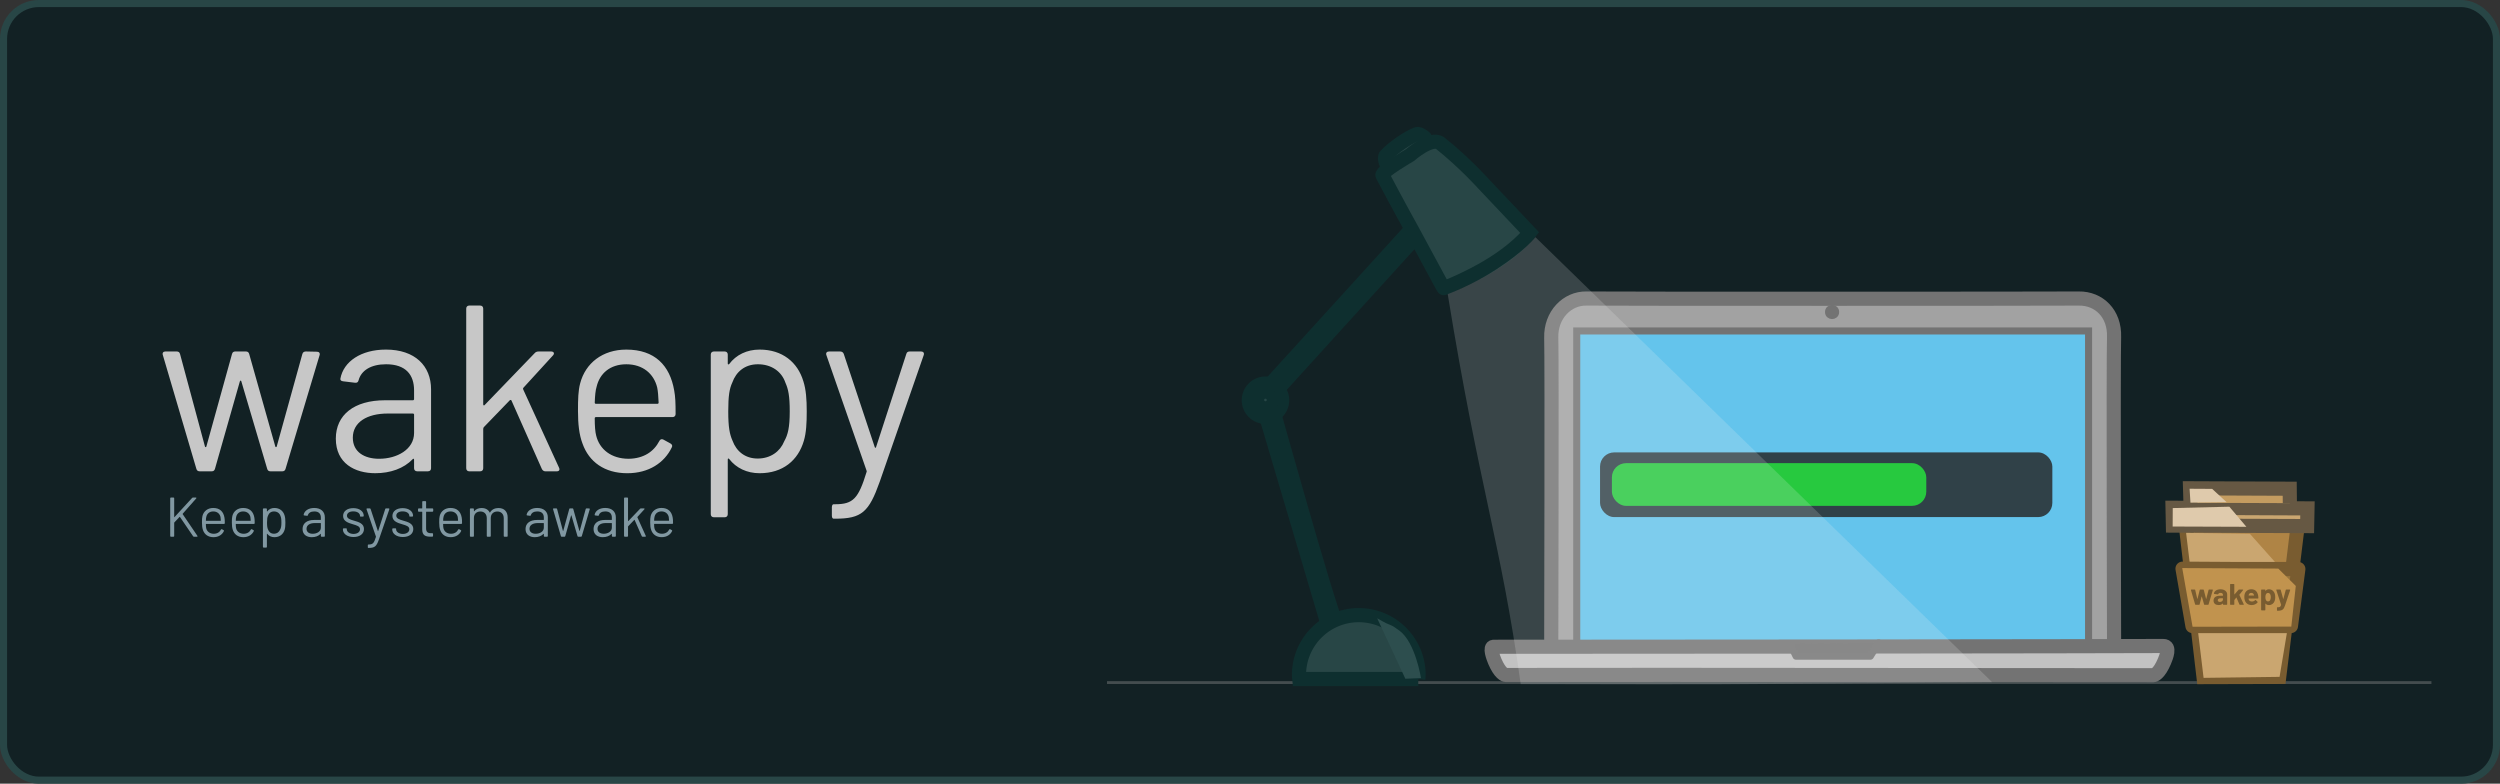 <?xml version="1.0" encoding="UTF-8" standalone="no"?>
<!-- Created with Inkscape (http://www.inkscape.org/) -->

<svg
   width="1335.727"
   height="418.716"
   viewBox="0 0 353.411 110.785"
   version="1.1"
   id="svg1"
   xml:space="preserve"
   inkscape:version="1.3.2 (091e20ef0f, 2023-11-25)"
   sodipodi:docname="wakepy-logo.svg"
   inkscape:export-filename="wakepy-social-share-image.png"
   inkscape:export-xdpi="96"
   inkscape:export-ydpi="96"
   xmlns:inkscape="http://www.inkscape.org/namespaces/inkscape"
   xmlns:sodipodi="http://sodipodi.sourceforge.net/DTD/sodipodi-0.dtd"
   xmlns="http://www.w3.org/2000/svg"
   xmlns:svg="http://www.w3.org/2000/svg"><rect x="0" y="0" width="353.411" height="110.785" fill="#333333" stroke="none"/><sodipodi:namedview
     id="namedview1"
     pagecolor="#ffffff"
     bordercolor="#000000"
     borderopacity="0.25"
     inkscape:showpageshadow="2"
     inkscape:pageopacity="0.0"
     inkscape:pagecheckerboard="0"
     inkscape:deskcolor="#d1d1d1"
     inkscape:document-units="mm"
     inkscape:zoom="0.5"
     inkscape:cx="734"
     inkscape:cy="224"
     inkscape:window-width="1600"
     inkscape:window-height="836"
     inkscape:window-x="0"
     inkscape:window-y="0"
     inkscape:window-maximized="1"
     inkscape:current-layer="layer1"
     showborder="true"
     showguides="false" /><defs
     id="defs1" /><g
     inkscape:groupmode="layer"
     id="layer4"
     inkscape:label="sphere-bg"
     transform="translate(-174.588,-216.128)"
     style="display:inline"><rect
       style="fill:#122124;fill-opacity:1;fill-rule:nonzero;stroke:#284646;stroke-width:1;stroke-linejoin:bevel;stroke-dashoffset:1.571;stroke-opacity:1;paint-order:fill markers stroke"
       id="rect3"
       width="352.411"
       height="109.785"
       x="175.088"
       y="216.628"
       rx="5"
       ry="5" /><path
       d="m 198.754,292.004 h 0.356 c 0.063,0 0.103,-0.04 0.103,-0.103 v -1.86 c 0,-0.016 0.008,-0.04 0.016,-0.055 l 0.744,-0.783 c 0.016,-0.024 0.04,-0.016 0.055,0.008 l 1.86,2.73 c 0.032,0.04 0.071,0.063 0.127,0.063 h 0.412 c 0.079,0 0.111,-0.055 0.063,-0.127 l -2.081,-3.071 c -0.008,-0.016 -0.008,-0.032 0.008,-0.055 l 1.907,-2.16 c 0.055,-0.063 0.032,-0.127 -0.055,-0.127 h -0.396 c -0.048,0 -0.095,0.016 -0.127,0.055 l -2.485,2.706 c -0.024,0.032 -0.048,0.016 -0.048,-0.016 v -2.643 c 0,-0.063 -0.04,-0.103 -0.103,-0.103 h -0.356 c -0.063,0 -0.103,0.04 -0.103,0.103 v 5.334 c 0,0.063 0.04,0.103 0.103,0.103 z m 6.062,-0.419 c -0.578,0 -0.965,-0.317 -1.076,-0.776 -0.032,-0.119 -0.048,-0.317 -0.048,-0.578 0,-0.024 0.016,-0.04 0.04,-0.04 h 2.532 c 0.063,0 0.103,-0.04 0.103,-0.103 0,-0.372 -0.008,-0.578 -0.048,-0.791 -0.142,-0.831 -0.641,-1.361 -1.583,-1.361 -0.783,0 -1.353,0.451 -1.527,1.132 -0.063,0.245 -0.071,0.514 -0.071,0.918 0,0.443 0.04,0.799 0.15,1.092 0.214,0.609 0.728,0.989 1.48,0.989 0.712,0 1.227,-0.348 1.472,-0.863 0.032,-0.055 0.008,-0.103 -0.048,-0.135 l -0.23,-0.127 c -0.055,-0.032 -0.111,-0.008 -0.135,0.048 -0.182,0.356 -0.522,0.586 -1.013,0.594 z m -0.079,-3.158 c 0.546,0 0.91,0.317 1.021,0.776 0.024,0.111 0.04,0.293 0.048,0.506 0,0.024 -0.016,0.04 -0.04,0.04 h -2.034 c -0.024,0 -0.04,-0.016 -0.04,-0.04 0.008,-0.23 0.024,-0.412 0.063,-0.538 0.103,-0.435 0.443,-0.744 0.981,-0.744 z m 4.305,3.158 c -0.578,0 -0.965,-0.317 -1.076,-0.776 -0.032,-0.119 -0.048,-0.317 -0.048,-0.578 0,-0.024 0.016,-0.04 0.04,-0.04 h 2.532 c 0.063,0 0.103,-0.04 0.103,-0.103 0,-0.372 -0.008,-0.578 -0.048,-0.791 -0.142,-0.831 -0.641,-1.361 -1.583,-1.361 -0.783,0 -1.353,0.451 -1.527,1.132 -0.063,0.245 -0.071,0.514 -0.071,0.918 0,0.443 0.04,0.799 0.15,1.092 0.214,0.609 0.728,0.989 1.48,0.989 0.712,0 1.227,-0.348 1.472,-0.863 0.032,-0.055 0.008,-0.103 -0.048,-0.135 l -0.23,-0.127 c -0.055,-0.032 -0.111,-0.008 -0.135,0.048 -0.182,0.356 -0.522,0.586 -1.013,0.594 z m -0.079,-3.158 c 0.546,0 0.91,0.317 1.021,0.776 0.024,0.111 0.04,0.293 0.048,0.506 0,0.024 -0.016,0.04 -0.04,0.04 h -2.034 c -0.024,0 -0.04,-0.016 -0.04,-0.04 0.008,-0.23 0.024,-0.412 0.063,-0.538 0.103,-0.435 0.443,-0.744 0.981,-0.744 z m 5.856,0.57 c -0.19,-0.641 -0.696,-1.06 -1.448,-1.06 -0.419,0 -0.776,0.174 -1.005,0.483 -0.024,0.024 -0.048,0.016 -0.048,-0.016 v -0.301 c 0,-0.063 -0.04,-0.103 -0.103,-0.103 h -0.356 c -0.063,0 -0.103,0.04 -0.103,0.103 v 5.334 c 0,0.063 0.04,0.103 0.103,0.103 h 0.356 c 0.063,0 0.103,-0.04 0.103,-0.103 v -1.828 c 0,-0.032 0.024,-0.048 0.048,-0.016 0.23,0.301 0.586,0.475 1.005,0.475 0.768,0 1.274,-0.427 1.464,-1.084 0.079,-0.269 0.095,-0.594 0.095,-0.981 0,-0.404 -0.024,-0.728 -0.111,-1.005 z m -0.633,2.002 c -0.135,0.34 -0.451,0.578 -0.878,0.578 -0.419,0 -0.704,-0.245 -0.831,-0.594 -0.095,-0.214 -0.142,-0.451 -0.142,-0.981 0,-0.522 0.04,-0.76 0.135,-0.965 0.127,-0.356 0.412,-0.609 0.847,-0.609 0.443,0 0.783,0.237 0.91,0.617 0.095,0.214 0.142,0.443 0.142,0.958 0,0.546 -0.063,0.783 -0.182,0.997 z m 4.827,-3.063 c -0.815,0 -1.401,0.396 -1.504,0.973 -0.008,0.055 0.032,0.079 0.095,0.087 l 0.388,0.048 c 0.063,0.008 0.103,-0.016 0.119,-0.079 0.087,-0.332 0.412,-0.538 0.91,-0.538 0.657,0 0.926,0.356 0.926,0.871 v 0.293 c 0,0.024 -0.016,0.04 -0.04,0.04 h -0.918 c -1.029,0 -1.63,0.491 -1.63,1.282 0,0.831 0.633,1.155 1.306,1.155 0.499,0 0.942,-0.158 1.235,-0.467 0.024,-0.032 0.048,-0.016 0.048,0.016 v 0.285 c 0,0.063 0.04,0.103 0.103,0.103 h 0.356 c 0.063,0 0.103,-0.04 0.103,-0.103 v -2.635 c 0,-0.783 -0.53,-1.33 -1.496,-1.33 z m -0.222,3.648 c -0.483,0 -0.871,-0.222 -0.871,-0.704 0,-0.514 0.467,-0.807 1.155,-0.807 h 0.831 c 0.024,0 0.04,0.016 0.04,0.04 v 0.609 c 0,0.554 -0.57,0.863 -1.155,0.863 z m 5.777,0.459 c 0.894,0 1.472,-0.451 1.472,-1.132 0,-0.783 -0.768,-0.997 -1.44,-1.187 -0.538,-0.158 -0.965,-0.301 -0.965,-0.696 0,-0.38 0.364,-0.609 0.894,-0.609 0.594,0 0.95,0.285 0.95,0.633 v 0.048 c 0,0.032 0.04,0.055 0.103,0.055 h 0.324 c 0.063,0 0.103,-0.04 0.103,-0.103 0,-0.625 -0.586,-1.092 -1.472,-1.092 -0.855,0 -1.448,0.427 -1.448,1.108 0,0.752 0.728,0.981 1.409,1.179 0.522,0.158 0.981,0.277 0.981,0.704 0,0.372 -0.364,0.657 -0.918,0.657 -0.57,0 -0.95,-0.317 -0.95,-0.649 v -0.071 c 0,-0.04 -0.04,-0.071 -0.103,-0.071 h -0.34 c -0.063,0 -0.103,0.04 -0.103,0.103 v 0.071 c 0,0.578 0.594,1.053 1.504,1.053 z m 2.073,1.543 h 0.055 c 0.878,0 1.116,-0.222 1.472,-1.235 l 1.456,-4.234 c 0.024,-0.071 -0.016,-0.119 -0.087,-0.119 h -0.38 c -0.055,0 -0.095,0.024 -0.111,0.087 l -0.997,3.102 c -0.008,0.04 -0.04,0.04 -0.048,0 l -1.021,-3.102 c -0.016,-0.055 -0.063,-0.087 -0.119,-0.087 h -0.372 c -0.071,0 -0.111,0.048 -0.087,0.119 l 1.329,3.862 c 0.008,0.024 0.008,0.032 0,0.048 -0.269,0.886 -0.443,1.076 -1.037,1.076 h -0.055 c -0.032,0 -0.055,0.04 -0.055,0.103 v 0.277 c 0,0.063 0.024,0.103 0.055,0.103 z m 4.899,-1.543 c 0.894,0 1.472,-0.451 1.472,-1.132 0,-0.783 -0.768,-0.997 -1.44,-1.187 -0.538,-0.158 -0.965,-0.301 -0.965,-0.696 0,-0.38 0.364,-0.609 0.894,-0.609 0.594,0 0.95,0.285 0.95,0.633 v 0.048 c 0,0.032 0.04,0.055 0.103,0.055 h 0.324 c 0.063,0 0.103,-0.04 0.103,-0.103 0,-0.625 -0.586,-1.092 -1.472,-1.092 -0.855,0 -1.448,0.427 -1.448,1.108 0,0.752 0.728,0.981 1.409,1.179 0.522,0.158 0.981,0.277 0.981,0.704 0,0.372 -0.364,0.657 -0.918,0.657 -0.57,0 -0.95,-0.317 -0.95,-0.649 v -0.071 c 0,-0.04 -0.04,-0.071 -0.103,-0.071 h -0.34 c -0.063,0 -0.103,0.04 -0.103,0.103 v 0.071 c 0,0.578 0.594,1.053 1.504,1.053 z m 4.289,-3.68 v -0.261 c 0,-0.063 -0.04,-0.103 -0.103,-0.103 h -0.863 c -0.024,0 -0.04,-0.016 -0.04,-0.04 v -0.886 c 0,-0.063 -0.04,-0.103 -0.103,-0.103 h -0.34 c -0.063,0 -0.103,0.04 -0.103,0.103 v 0.886 c 0,0.024 -0.016,0.04 -0.04,0.04 h -0.451 c -0.063,0 -0.103,0.04 -0.103,0.103 v 0.261 c 0,0.063 0.04,0.103 0.103,0.103 h 0.451 c 0.024,0 0.04,0.016 0.04,0.04 v 2.485 c 0,0.823 0.467,1.005 1.155,1.005 h 0.269 c 0.071,-0.008 0.103,-0.048 0.103,-0.111 v -0.277 c 0,-0.063 -0.04,-0.103 -0.103,-0.103 h -0.174 c -0.475,0 -0.704,-0.174 -0.704,-0.688 v -2.311 c 0,-0.024 0.016,-0.04 0.04,-0.04 h 0.863 c 0.063,0 0.103,-0.04 0.103,-0.103 z m 2.524,3.221 c -0.578,0 -0.965,-0.317 -1.076,-0.776 -0.032,-0.119 -0.048,-0.317 -0.048,-0.578 0,-0.024 0.016,-0.04 0.04,-0.04 h 2.532 c 0.063,0 0.103,-0.04 0.103,-0.103 0,-0.372 -0.008,-0.578 -0.048,-0.791 -0.142,-0.831 -0.641,-1.361 -1.583,-1.361 -0.783,0 -1.353,0.451 -1.527,1.132 -0.063,0.245 -0.071,0.514 -0.071,0.918 0,0.443 0.04,0.799 0.15,1.092 0.214,0.609 0.728,0.989 1.48,0.989 0.712,0 1.227,-0.348 1.472,-0.863 0.032,-0.055 0.008,-0.103 -0.048,-0.135 l -0.23,-0.127 c -0.055,-0.032 -0.111,-0.008 -0.135,0.048 -0.182,0.356 -0.522,0.586 -1.013,0.594 z m -0.079,-3.158 c 0.546,0 0.91,0.317 1.021,0.776 0.024,0.111 0.04,0.293 0.048,0.506 0,0.024 -0.016,0.04 -0.04,0.04 h -2.034 c -0.024,0 -0.04,-0.016 -0.04,-0.04 0.008,-0.23 0.024,-0.412 0.063,-0.538 0.103,-0.435 0.443,-0.744 0.981,-0.744 z m 6.798,-0.483 c -0.514,0 -0.973,0.198 -1.211,0.641 -0.016,0.024 -0.032,0.024 -0.048,-0.008 -0.198,-0.404 -0.601,-0.633 -1.14,-0.633 -0.427,0 -0.807,0.142 -1.045,0.451 -0.024,0.032 -0.048,0.016 -0.048,-0.016 v -0.277 c 0,-0.063 -0.04,-0.103 -0.103,-0.103 h -0.356 c -0.063,0 -0.103,0.04 -0.103,0.103 v 3.799 c 0,0.063 0.04,0.103 0.103,0.103 h 0.356 c 0.063,0 0.103,-0.04 0.103,-0.103 v -2.532 c 0,-0.578 0.364,-0.934 0.918,-0.934 0.546,0 0.902,0.364 0.902,0.95 v 2.517 c 0,0.063 0.04,0.103 0.103,0.103 h 0.356 c 0.063,0 0.103,-0.04 0.103,-0.103 v -2.532 c 0,-0.578 0.38,-0.934 0.934,-0.934 0.538,0 0.902,0.364 0.902,0.95 v 2.517 c 0,0.063 0.04,0.103 0.103,0.103 h 0.348 c 0.063,0 0.103,-0.04 0.103,-0.103 v -2.627 c 0,-0.831 -0.499,-1.329 -1.282,-1.329 z m 5.46,-0.008 c -0.815,0 -1.401,0.396 -1.504,0.973 -0.008,0.055 0.032,0.079 0.095,0.087 l 0.388,0.048 c 0.063,0.008 0.103,-0.016 0.119,-0.079 0.087,-0.332 0.412,-0.538 0.91,-0.538 0.657,0 0.926,0.356 0.926,0.871 v 0.293 c 0,0.024 -0.016,0.04 -0.04,0.04 h -0.918 c -1.029,0 -1.63,0.491 -1.63,1.282 0,0.831 0.633,1.155 1.306,1.155 0.499,0 0.942,-0.158 1.235,-0.467 0.024,-0.032 0.048,-0.016 0.048,0.016 v 0.285 c 0,0.063 0.04,0.103 0.103,0.103 h 0.356 c 0.063,0 0.103,-0.04 0.103,-0.103 v -2.635 c 0,-0.783 -0.53,-1.33 -1.496,-1.33 z m -0.222,3.648 c -0.483,0 -0.871,-0.222 -0.871,-0.704 0,-0.514 0.467,-0.807 1.155,-0.807 h 0.831 c 0.024,0 0.04,0.016 0.04,0.04 v 0.609 c 0,0.554 -0.57,0.863 -1.155,0.863 z m 3.68,0.419 h 0.396 c 0.055,0 0.095,-0.024 0.111,-0.087 l 0.823,-2.92 c 0.008,-0.032 0.04,-0.032 0.048,0 l 0.855,2.92 c 0.016,0.063 0.055,0.087 0.111,0.087 h 0.388 c 0.055,0 0.095,-0.024 0.111,-0.087 l 1.124,-3.791 c 0.024,-0.071 -0.016,-0.119 -0.087,-0.119 l -0.364,-0.008 c -0.055,0 -0.103,0.024 -0.119,0.087 l -0.847,3.086 c -0.008,0.032 -0.04,0.032 -0.048,0 l -0.863,-3.086 c -0.016,-0.063 -0.055,-0.087 -0.111,-0.087 h -0.348 c -0.055,0 -0.095,0.024 -0.111,0.087 l -0.847,3.086 c -0.008,0.032 -0.04,0.032 -0.048,0 l -0.823,-3.086 c -0.016,-0.063 -0.055,-0.087 -0.111,-0.087 h -0.372 c -0.071,0 -0.111,0.048 -0.087,0.119 l 1.108,3.799 c 0.016,0.063 0.055,0.087 0.111,0.087 z m 6.157,-4.068 c -0.815,0 -1.401,0.396 -1.504,0.973 -0.008,0.055 0.032,0.079 0.095,0.087 l 0.388,0.048 c 0.063,0.008 0.103,-0.016 0.119,-0.079 0.087,-0.332 0.412,-0.538 0.91,-0.538 0.657,0 0.926,0.356 0.926,0.871 v 0.293 c 0,0.024 -0.016,0.04 -0.04,0.04 h -0.918 c -1.029,0 -1.63,0.491 -1.63,1.282 0,0.831 0.633,1.155 1.306,1.155 0.499,0 0.942,-0.158 1.235,-0.467 0.024,-0.032 0.048,-0.016 0.048,0.016 v 0.285 c 0,0.063 0.04,0.103 0.103,0.103 h 0.356 c 0.063,0 0.103,-0.04 0.103,-0.103 v -2.635 c 0,-0.783 -0.53,-1.33 -1.496,-1.33 z m -0.222,3.648 c -0.483,0 -0.871,-0.222 -0.871,-0.704 0,-0.514 0.467,-0.807 1.155,-0.807 h 0.831 c 0.024,0 0.04,0.016 0.04,0.04 v 0.609 c 0,0.554 -0.57,0.863 -1.155,0.863 z m 2.983,0.419 h 0.356 c 0.063,0 0.103,-0.04 0.103,-0.103 v -1.314 c 0,-0.016 0.008,-0.04 0.016,-0.055 l 0.863,-0.902 c 0.016,-0.016 0.048,-0.016 0.055,0.008 l 1.005,2.287 c 0.024,0.048 0.063,0.079 0.119,0.079 h 0.372 c 0.079,0 0.111,-0.048 0.079,-0.119 l -1.187,-2.619 c -0.008,-0.016 -0.008,-0.04 0.008,-0.055 l 0.981,-1.084 c 0.055,-0.063 0.024,-0.127 -0.063,-0.127 h -0.419 c -0.048,0 -0.095,0.016 -0.127,0.055 l -1.654,1.733 c -0.024,0.032 -0.048,0.008 -0.048,-0.024 v -3.197 c 0,-0.063 -0.04,-0.103 -0.103,-0.103 h -0.356 c -0.063,0 -0.103,0.04 -0.103,0.103 v 5.334 c 0,0.063 0.04,0.103 0.103,0.103 z m 5.271,-0.419 c -0.578,0 -0.965,-0.317 -1.076,-0.776 -0.032,-0.119 -0.048,-0.317 -0.048,-0.578 0,-0.024 0.016,-0.04 0.04,-0.04 h 2.532 c 0.063,0 0.103,-0.04 0.103,-0.103 0,-0.372 -0.008,-0.578 -0.048,-0.791 -0.142,-0.831 -0.641,-1.361 -1.583,-1.361 -0.783,0 -1.353,0.451 -1.527,1.132 -0.063,0.245 -0.071,0.514 -0.071,0.918 0,0.443 0.04,0.799 0.15,1.092 0.214,0.609 0.728,0.989 1.48,0.989 0.712,0 1.227,-0.348 1.472,-0.863 0.032,-0.055 0.008,-0.103 -0.048,-0.135 l -0.23,-0.127 c -0.055,-0.032 -0.111,-0.008 -0.135,0.048 -0.182,0.356 -0.522,0.586 -1.013,0.594 z m -0.079,-3.158 c 0.546,0 0.91,0.317 1.021,0.776 0.024,0.111 0.04,0.293 0.048,0.506 0,0.024 -0.016,0.04 -0.04,0.04 h -2.034 c -0.024,0 -0.04,-0.016 -0.04,-0.04 0.008,-0.23 0.024,-0.412 0.063,-0.538 0.103,-0.435 0.443,-0.744 0.981,-0.744 z"
       id="text7"
       style="font-size:7.914px;font-family:Barlow;-inkscape-font-specification:'Barlow, Normal';fill:#8198a2;fill-opacity:1;stroke-linejoin:bevel;stroke-dashoffset:1.571;paint-order:fill markers stroke"
       aria-label="Keep a system awake" /></g><g
     inkscape:label="figure"
     inkscape:groupmode="layer"
     id="layer1"
     transform="translate(-240.927,-275.754)"
     style="display:inline"><path
       style="fill:#ffffff;fill-opacity:1;stroke:#949494;stroke-width:0.4;stroke-dasharray:none;stroke-dashoffset:1.571;stroke-opacity:0.384;paint-order:stroke markers fill"
       d="M 397.42,372.245 H 584.645"
       id="path2" /><path
       style="fill:#a2a2a2;fill-opacity:1;stroke:#737373;stroke-width:2;stroke-dasharray:none;stroke-dashoffset:1.571;stroke-opacity:1;paint-order:stroke markers fill"
       d="m 460.219,366.913 c 0,0 0.097,-40.177 0,-43.407 -0.097,-3.23 2.259,-5.6 4.973,-5.55 2.714,0.051 66.805,0.039 69.615,0 2.81,-0.039 5.083,2.094 4.973,5.443 -0.111,3.349 0,43.391 0,43.391"
       id="path4"
       sodipodi:nodetypes="czzzzc" /><path
       style="fill:#64c4ec;fill-opacity:1;stroke:#737373;stroke-width:1;stroke-dasharray:none;stroke-dashoffset:1.571;stroke-opacity:1;paint-order:stroke markers fill"
       d="m 463.821,367.011 v -44.472 h 72.356 v 3.548 40.641"
       id="path5"
       sodipodi:nodetypes="ccccc" /><path
       style="fill:#284646;fill-opacity:1;stroke:#0e2f2f;stroke-width:2;stroke-dasharray:none;stroke-dashoffset:1.571;stroke-opacity:1;paint-order:stroke markers fill"
       d="m 429.808,363.762 c -1.1,-2.106 -9.385,-31.737 -9.385,-31.737 l 20.189,-22.227 -0.764,-0.996 -20.809,22.873 9.629,32.518"
       id="path8"
       sodipodi:nodetypes="cccccc" /><g
       id="g25"
       transform="rotate(7.668,-1258.289,2601.959)"
       style="fill:#284646;fill-opacity:1;stroke:#0e2f2f;stroke-opacity:1"><path
         style="fill:#284646;fill-opacity:1;stroke:#0e2f2f;stroke-width:2;stroke-linecap:round;stroke-dasharray:none;stroke-dashoffset:1.571;stroke-opacity:1;paint-order:stroke markers fill"
         d="m 114.597,93.593 c 0,0 -0.672,-1.038 -0.379,-1.439 1.046,-1.433 2.8,-2.945 3.91,-3.573 0.366,-0.207 1.214,0.342 1.214,0.342"
         id="path12"
         sodipodi:nodetypes="cssc" /><path
         style="fill:#284646;fill-opacity:1;stroke:#0e2f2f;stroke-width:2;stroke-dasharray:none;stroke-dashoffset:1.571;stroke-opacity:1;paint-order:stroke markers fill"
         d="m 124.682,109.494 -5.28,-7.253 c 0,0 -2.53,-3.39 -5.28,-7.253 -0.295,-0.414 3.467,-3.338 3.467,-3.338 0,0 2.662,-3.057 4.038,-2.232 3.763,2.253 6.82,4.867 6.82,4.867 l 7.391,5.973 c 0,0 -1.578,2.843 -6.023,6.164 -2.749,2.054 -5.1,3.294 -4.99,3.223 l -0.084,-0.098 -0.084,-0.098"
         id="path9"
         sodipodi:nodetypes="ccscsccsccc" /></g><g
       id="g26"
       inkscape:transform-center-x="2.7222863"
       inkscape:transform-center-y="-0.10724712"
       transform="translate(320.614,211.594)"
       style="fill:#284646;fill-opacity:1;stroke:#0e2f2f;stroke-opacity:1"><circle
         style="fill:#284646;fill-opacity:1;stroke:#0e2f2f;stroke-width:2;stroke-dasharray:none;stroke-dashoffset:1.571;stroke-opacity:1;paint-order:stroke markers fill"
         id="path11"
         cx="99.207"
         cy="120.735"
         r="2.357" /><circle
         style="fill:#284646;fill-opacity:1;stroke:#0e2f2f;stroke-width:2;stroke-dasharray:none;stroke-dashoffset:1.571;stroke-opacity:1;paint-order:stroke markers fill"
         id="path11-4"
         cx="99.203"
         cy="120.703"
         r="0.817" /></g><path
       id="path7"
       style="fill:#284646;fill-opacity:1;stroke:#0e2f2f;stroke-width:2;stroke-dasharray:none;stroke-dashoffset:1.571;stroke-opacity:1;paint-order:stroke markers fill"
       d="m 433.01,362.713 a 8.451,8.451 0 0 0 -8.451,8.451 8.451,8.451 0 0 0 0.041,0.582 h 16.82 a 8.451,8.451 0 0 0 0.042,-0.582 8.451,8.451 0 0 0 -8.452,-8.451 z" /><ellipse
       style="fill:#737373;fill-opacity:1;stroke:#737373;stroke-width:1;stroke-linecap:butt;stroke-linejoin:bevel;stroke-dasharray:none;stroke-dashoffset:1.571;stroke-opacity:1;paint-order:fill markers stroke"
       id="path21"
       cx="499.917"
       cy="319.862"
       rx="0.5"
       ry="0.5" /><path
       id="rect2"
       style="fill:#c2c2c2;fill-opacity:1;stroke:#737373;stroke-width:2;stroke-dasharray:none;stroke-dashoffset:1.571;paint-order:stroke markers fill"
       d="m 452.084,367.184 c -0.64,-0.001 -0.071,1.526 0.159,2.064 0.731,1.71 1.39,1.922 1.564,1.926 7.596,-0.003 15.192,-0.011 22.788,-0.016 22.906,0.019 45.813,0.041 68.719,0.049 0.175,-0.004 0.834,-0.217 1.564,-1.927 0.262,-0.612 0.907,-2.199 -0.126,-2.205 -3.123,0.039 -87.606,0.126 -94.668,0.11 z"
       sodipodi:nodetypes="sscccscs" /><path
       style="fill:#737373;fill-opacity:0.086;stroke:#737373;stroke-width:1;stroke-linecap:round;stroke-linejoin:round;stroke-dasharray:none;stroke-dashoffset:1.571;stroke-opacity:1;paint-order:stroke markers fill"
       d="m 493.978,366.774 0.848,1.743 h 10.501 l 0.695,-1.13 0.47,-0.749"
       id="path3"
       sodipodi:nodetypes="ccccc" /><g
       id="g27"
       transform="translate(316.448,211.647)"><path
         style="fill:#af8445;fill-opacity:1;stroke:#795c30;stroke-width:2;stroke-dasharray:none;stroke-dashoffset:1.571;stroke-opacity:1;paint-order:stroke markers fill"
         d="m 235.98,159.824 -2.535,-21.664 15.869,0.057 -2.636,21.578 z"
         id="path14"
         sodipodi:nodetypes="ccccc" /><path
         style="fill:#caa670;fill-opacity:1;stroke:#665843;stroke-width:2;stroke-dasharray:none;stroke-dashoffset:1.571;stroke-opacity:1;paint-order:stroke markers fill"
         d="m 231.601,135.885 0.05,2.52 18.974,0.072 0.048,-2.502 z"
         id="path15"
         sodipodi:nodetypes="ccccc" /><path
         style="fill:#c49c60;fill-opacity:1;stroke:#665843;stroke-width:2;stroke-dasharray:none;stroke-dashoffset:1.571;stroke-opacity:1;paint-order:stroke markers fill"
         d="m 234.138,135.182 -0.062,-2.048 14.086,0.062 0.02,2.039"
         id="path16"
         sodipodi:nodetypes="cccc" /><path
         style="fill:#caa670;fill-opacity:1;stroke:none;stroke-width:1;stroke-linecap:butt;stroke-linejoin:bevel;stroke-dasharray:none;stroke-dashoffset:1.571;stroke-opacity:1;paint-order:fill markers stroke"
         d="m 235.988,159.932 -2.473,-20.5 9.015,0.132 6.374,7.166 -2.175,13.061 z"
         id="path22"
         sodipodi:nodetypes="cccccc" /><path
         style="fill:#98743c;fill-opacity:1;stroke:#795c30;stroke-width:2;stroke-linecap:round;stroke-linejoin:round;stroke-dasharray:none;stroke-dashoffset:1.571;stroke-opacity:1;paint-order:stroke markers fill"
         d="m 234.415,152.606 h 13.922 l 1.047,-8.058 c -4.499,0.022 -12.358,-0.005 -16.376,-0.052 z"
         id="path17"
         sodipodi:nodetypes="ccccc" /><path
         style="fill:#c1934e;fill-opacity:1;stroke:none;stroke-width:1;stroke-linecap:butt;stroke-linejoin:bevel;stroke-dasharray:none;stroke-dashoffset:1.571;stroke-opacity:1;paint-order:fill markers stroke"
         d="m 249.022,146.94 -0.635,5.742 -13.959,0.026 -1.459,-8.295 13.576,0.072 z"
         id="path23"
         sodipodi:nodetypes="cccccc" /><path
         style="fill:#dfcaac;fill-opacity:1;stroke:none;stroke-width:1;stroke-linecap:butt;stroke-linejoin:bevel;stroke-dasharray:none;stroke-dashoffset:1.571;stroke-opacity:1;paint-order:fill markers stroke"
         d="m 239.241,135.099 -5.109,0.057 -0.125,-1.958 3.192,0.019 z"
         id="path24" /><path
         style="fill:#dfcaac;fill-opacity:1;stroke:none;stroke-width:1;stroke-linecap:butt;stroke-linejoin:bevel;stroke-dasharray:none;stroke-dashoffset:1.571;stroke-opacity:1;paint-order:fill markers stroke"
         d="m 242.038,138.577 -10.423,-0.038 0.013,-2.608 8.002,-0.194 z"
         id="path24-3"
         sodipodi:nodetypes="ccccc" /></g><g
       id="g1"
       transform="matrix(1.019,0,0,0.819,382.553,198.526)"
       style="stroke-width:1.094"><rect
         style="fill:#304148;fill-opacity:1;stroke:none;stroke-width:1.094;stroke-linecap:butt;stroke-linejoin:bevel;stroke-dasharray:none;stroke-dashoffset:1.571;stroke-opacity:1;paint-order:fill markers stroke"
         id="rect28-4"
         width="62.746"
         height="11.166"
         x="82.987"
         y="172.382"
         ry="2.441"
         rx="1.962" /><rect
         style="fill:#27c93f;fill-opacity:1;stroke:none;stroke-width:1.094;stroke-linecap:butt;stroke-linejoin:bevel;stroke-dasharray:none;stroke-dashoffset:1.571;stroke-opacity:1;paint-order:fill markers stroke"
         id="rect28-4-4"
         width="43.613"
         height="7.368"
         x="84.632"
         y="174.24"
         ry="2.441"
         rx="1.962" /></g><path
       style="font-size:63.784px;font-family:Barlow;-inkscape-font-specification:'Barlow, Normal';fill:#c7c7c7;fill-opacity:1;stroke:none;stroke-width:1;stroke-linejoin:bevel;stroke-dashoffset:1.571;stroke-opacity:1;paint-order:fill markers stroke"
       d="m 269.155,342.382 h 1.691 c 0.237,0 0.406,-0.1 0.474,-0.368 l 3.518,-12.355 c 0.034,-0.134 0.169,-0.134 0.203,0 l 3.653,12.355 c 0.068,0.268 0.237,0.368 0.474,0.368 h 1.657 c 0.237,0 0.406,-0.1 0.474,-0.368 l 4.803,-16.038 c 0.101,-0.301 -0.068,-0.502 -0.372,-0.502 l -1.556,-0.034 c -0.237,0 -0.44,0.1 -0.507,0.368 l -3.619,13.058 c -0.034,0.134 -0.169,0.134 -0.203,0 l -3.687,-13.058 c -0.068,-0.268 -0.237,-0.368 -0.474,-0.368 h -1.488 c -0.237,0 -0.406,0.1 -0.474,0.368 l -3.619,13.058 c -0.034,0.134 -0.169,0.134 -0.203,0 l -3.518,-13.058 c -0.068,-0.268 -0.237,-0.368 -0.474,-0.368 h -1.59 c -0.304,0 -0.474,0.201 -0.372,0.502 l 4.736,16.071 c 0.068,0.268 0.237,0.368 0.474,0.368 z m 26.316,-17.209 c -3.484,0 -5.987,1.674 -6.427,4.118 -0.034,0.234 0.135,0.335 0.406,0.368 l 1.657,0.201 c 0.271,0.034 0.44,-0.067 0.507,-0.335 0.372,-1.406 1.759,-2.277 3.89,-2.277 2.808,0 3.958,1.507 3.958,3.683 v 1.239 c 0,0.1 -0.068,0.167 -0.169,0.167 h -3.924 c -4.397,0 -6.968,2.076 -6.968,5.424 0,3.516 2.706,4.888 5.581,4.888 2.131,0 4.025,-0.67 5.277,-1.975 0.101,-0.134 0.203,-0.067 0.203,0.067 v 1.205 c 0,0.268 0.169,0.435 0.44,0.435 h 1.522 c 0.271,0 0.44,-0.167 0.44,-0.435 v -11.149 c 0,-3.315 -2.266,-5.625 -6.393,-5.625 z m -0.947,15.435 c -2.063,0 -3.721,-0.937 -3.721,-2.98 0,-2.176 1.996,-3.415 4.939,-3.415 h 3.552 c 0.101,0 0.169,0.067 0.169,0.167 v 2.578 c 0,2.344 -2.435,3.649 -4.939,3.649 z m 12.752,1.775 h 1.522 c 0.271,0 0.44,-0.167 0.44,-0.435 v -5.558 c 0,-0.067 0.034,-0.167 0.068,-0.234 l 3.687,-3.817 c 0.068,-0.067 0.203,-0.067 0.237,0.034 l 4.296,9.676 c 0.101,0.201 0.271,0.335 0.507,0.335 h 1.59 c 0.338,0 0.474,-0.201 0.338,-0.502 l -5.074,-11.082 c -0.034,-0.067 -0.034,-0.167 0.034,-0.234 l 4.194,-4.587 c 0.237,-0.268 0.101,-0.536 -0.271,-0.536 h -1.793 c -0.203,0 -0.406,0.067 -0.541,0.234 l -7.07,7.332 c -0.101,0.134 -0.203,0.034 -0.203,-0.1 v -13.526 c 0,-0.268 -0.169,-0.435 -0.44,-0.435 h -1.522 c -0.271,0 -0.44,0.167 -0.44,0.435 v 22.566 c 0,0.268 0.169,0.435 0.44,0.435 z m 22.528,-1.775 c -2.469,0 -4.127,-1.339 -4.6,-3.281 -0.135,-0.502 -0.203,-1.339 -0.203,-2.444 0,-0.1 0.068,-0.167 0.169,-0.167 h 10.824 c 0.271,0 0.44,-0.167 0.44,-0.435 0,-1.574 -0.034,-2.444 -0.203,-3.348 -0.609,-3.516 -2.74,-5.759 -6.765,-5.759 -3.349,0 -5.784,1.908 -6.528,4.788 -0.271,1.038 -0.304,2.176 -0.304,3.884 0,1.875 0.169,3.382 0.643,4.62 0.913,2.578 3.112,4.185 6.325,4.185 3.044,0 5.243,-1.473 6.292,-3.649 0.135,-0.234 0.034,-0.435 -0.203,-0.569 l -0.981,-0.536 c -0.237,-0.134 -0.474,-0.034 -0.575,0.201 -0.778,1.507 -2.232,2.478 -4.33,2.511 z m -0.338,-13.359 c 2.334,0 3.89,1.339 4.364,3.281 0.101,0.469 0.169,1.239 0.203,2.143 0,0.1 -0.068,0.167 -0.169,0.167 h -8.693 c -0.101,0 -0.169,-0.067 -0.169,-0.167 0.034,-0.971 0.101,-1.741 0.271,-2.277 0.44,-1.841 1.894,-3.147 4.194,-3.147 z m 25.031,2.411 c -0.812,-2.712 -2.977,-4.487 -6.19,-4.487 -1.793,0 -3.315,0.737 -4.296,2.042 -0.101,0.1 -0.203,0.067 -0.203,-0.067 v -1.272 c 0,-0.268 -0.169,-0.435 -0.44,-0.435 h -1.522 c -0.271,0 -0.44,0.167 -0.44,0.435 v 22.566 c 0,0.268 0.169,0.435 0.44,0.435 h 1.522 c 0.271,0 0.44,-0.167 0.44,-0.435 v -7.734 c 0,-0.134 0.101,-0.201 0.203,-0.067 0.981,1.272 2.503,2.009 4.296,2.009 3.281,0 5.446,-1.808 6.258,-4.587 0.338,-1.138 0.406,-2.511 0.406,-4.152 0,-1.708 -0.101,-3.08 -0.474,-4.252 z m -2.706,8.471 c -0.575,1.44 -1.928,2.444 -3.755,2.444 -1.793,0 -3.01,-1.038 -3.552,-2.511 -0.406,-0.904 -0.609,-1.908 -0.609,-4.152 0,-2.21 0.169,-3.214 0.575,-4.085 0.541,-1.507 1.759,-2.578 3.619,-2.578 1.894,0 3.349,1.004 3.89,2.612 0.406,0.904 0.609,1.875 0.609,4.051 0,2.31 -0.271,3.315 -0.778,4.219 z m 6.968,10.948 h 0.237 c 3.755,0 4.769,-0.937 6.292,-5.223 l 6.224,-17.913 c 0.101,-0.301 -0.068,-0.502 -0.372,-0.502 h -1.624 c -0.237,0 -0.406,0.1 -0.474,0.368 l -4.262,13.125 c -0.034,0.167 -0.169,0.167 -0.203,0 l -4.363,-13.125 c -0.068,-0.234 -0.271,-0.368 -0.507,-0.368 h -1.59 c -0.304,0 -0.474,0.201 -0.372,0.502 l 5.683,16.339 c 0.034,0.1 0.034,0.134 0,0.201 -1.15,3.75 -1.894,4.553 -4.431,4.553 h -0.237 c -0.135,0 -0.237,0.167 -0.237,0.435 v 1.172 c 0,0.268 0.101,0.435 0.237,0.435 z"
       id="text2"
       aria-label="wakepy" /><path
       style="font-weight:bold;font-size:4.217px;font-family:Barlow;-inkscape-font-specification:'Barlow, Normal';fill:#795c30;stroke-width:1;stroke-linejoin:bevel;stroke-dashoffset:1.571;paint-order:fill markers stroke"
       d="m 551.322,361.255 h 0.473 c 0.042,0 0.072,-0.025 0.08,-0.063 l 0.279,-1.099 c 0.004,-0.025 0.025,-0.021 0.034,0 l 0.317,1.103 c 0.013,0.038 0.038,0.059 0.08,0.059 h 0.473 c 0.042,0 0.068,-0.021 0.08,-0.059 l 0.604,-2.021 c 0.013,-0.046 -0.008,-0.08 -0.059,-0.08 l -0.465,-0.004 c -0.042,0 -0.072,0.025 -0.08,0.063 l -0.321,1.251 c -0.004,0.025 -0.029,0.025 -0.034,0 l -0.321,-1.251 c -0.008,-0.038 -0.038,-0.063 -0.08,-0.063 h -0.414 c -0.042,0 -0.072,0.021 -0.08,0.063 l -0.313,1.246 c -0.004,0.025 -0.029,0.021 -0.034,0 l -0.291,-1.246 c -0.008,-0.042 -0.038,-0.063 -0.08,-0.063 h -0.465 c -0.051,0 -0.072,0.029 -0.059,0.08 l 0.595,2.025 c 0.013,0.038 0.038,0.059 0.08,0.059 z m 3.501,-2.198 c -0.511,0 -0.887,0.257 -0.929,0.606 -0.004,0.034 0.025,0.055 0.068,0.059 l 0.469,0.059 c 0.042,0.004 0.068,-0.013 0.084,-0.055 0.038,-0.101 0.152,-0.16 0.321,-0.16 0.224,0 0.338,0.114 0.338,0.295 v 0.088 c 0,0.017 -0.013,0.025 -0.025,0.025 h -0.427 c -0.57,0 -0.878,0.257 -0.878,0.682 0,0.434 0.308,0.632 0.722,0.632 0.253,0 0.448,-0.072 0.579,-0.215 0.017,-0.017 0.029,-0.013 0.029,0.008 v 0.101 c 0,0.046 0.025,0.072 0.072,0.072 h 0.452 c 0.046,0 0.072,-0.025 0.072,-0.072 v -1.406 c 0,-0.408 -0.389,-0.72 -0.946,-0.72 z m -0.084,1.79 c -0.177,0 -0.3,-0.093 -0.3,-0.244 0,-0.177 0.156,-0.274 0.41,-0.274 h 0.3 c 0.017,0 0.025,0.013 0.025,0.025 v 0.147 c 0,0.206 -0.198,0.345 -0.435,0.345 z m 1.516,0.408 h 0.452 c 0.046,0 0.072,-0.025 0.072,-0.072 v -0.59 c 0,-0.013 0.004,-0.017 0.013,-0.029 l 0.262,-0.333 c 0.013,-0.013 0.025,-0.017 0.034,0.004 l 0.41,0.964 c 0.017,0.038 0.046,0.055 0.084,0.055 h 0.477 c 0.055,0 0.076,-0.038 0.055,-0.084 l -0.621,-1.31 c -0.004,-0.013 -0.004,-0.025 0.004,-0.034 l 0.519,-0.648 c 0.038,-0.051 0.013,-0.088 -0.046,-0.088 h -0.511 c -0.038,0 -0.063,0.017 -0.089,0.042 l -0.562,0.644 c -0.013,0.017 -0.029,0.013 -0.029,-0.008 v -1.389 c 0,-0.046 -0.025,-0.072 -0.072,-0.072 h -0.452 c -0.046,0 -0.072,0.025 -0.072,0.072 v 2.804 c 0,0.046 0.025,0.072 0.072,0.072 z m 3.032,-0.467 c -0.236,0 -0.41,-0.097 -0.469,-0.27 -0.013,-0.034 -0.021,-0.076 -0.029,-0.131 0,-0.017 0.008,-0.025 0.025,-0.025 h 1.296 c 0.046,0 0.072,-0.025 0.072,-0.072 -0.004,-0.109 -0.013,-0.215 -0.025,-0.307 -0.093,-0.568 -0.401,-0.931 -0.971,-0.931 -0.473,0 -0.832,0.278 -0.946,0.691 -0.034,0.122 -0.046,0.253 -0.046,0.413 0,0.139 0.017,0.269 0.051,0.392 0.114,0.446 0.456,0.741 0.988,0.741 0.346,0 0.65,-0.143 0.832,-0.371 0.025,-0.038 0.025,-0.067 -0.008,-0.101 l -0.241,-0.232 c -0.034,-0.034 -0.068,-0.029 -0.101,0.008 -0.093,0.114 -0.236,0.185 -0.427,0.194 z m -0.11,-1.221 c 0.194,0 0.317,0.105 0.367,0.265 0.008,0.025 0.013,0.051 0.017,0.088 0.004,0.017 -0.004,0.025 -0.021,0.025 h -0.718 c -0.017,0 -0.025,-0.008 -0.021,-0.025 0.004,-0.042 0.017,-0.076 0.025,-0.105 0.046,-0.152 0.165,-0.248 0.351,-0.248 z m 3.315,0.109 c -0.114,-0.371 -0.431,-0.619 -0.815,-0.619 -0.224,0 -0.376,0.088 -0.481,0.227 -0.013,0.017 -0.029,0.013 -0.029,-0.008 v -0.114 c 0,-0.046 -0.025,-0.072 -0.072,-0.072 h -0.452 c -0.046,0 -0.072,0.025 -0.072,0.072 v 2.804 c 0,0.046 0.025,0.072 0.072,0.072 h 0.452 c 0.046,0 0.072,-0.025 0.072,-0.072 v -0.867 c 0,-0.021 0.017,-0.029 0.029,-0.013 0.106,0.131 0.262,0.206 0.481,0.206 0.389,0 0.684,-0.236 0.807,-0.59 0.059,-0.156 0.08,-0.337 0.08,-0.522 0,-0.177 -0.017,-0.349 -0.072,-0.505 z m -0.655,0.935 c -0.068,0.105 -0.165,0.16 -0.296,0.16 -0.122,0 -0.215,-0.059 -0.283,-0.164 -0.059,-0.105 -0.089,-0.253 -0.089,-0.434 0,-0.173 0.029,-0.316 0.084,-0.417 0.063,-0.114 0.16,-0.181 0.287,-0.181 0.139,0 0.245,0.067 0.308,0.181 0.055,0.101 0.089,0.244 0.089,0.413 0,0.185 -0.038,0.337 -0.101,0.442 z m 1.001,1.482 h 0.029 c 0.735,0 0.891,-0.194 1.085,-0.758 l 0.722,-2.164 c 0.017,-0.046 -0.008,-0.08 -0.059,-0.08 h -0.486 c -0.042,0 -0.072,0.025 -0.08,0.063 l -0.329,1.251 c -0.004,0.021 -0.029,0.021 -0.034,0 l -0.346,-1.255 c -0.013,-0.038 -0.038,-0.059 -0.08,-0.059 h -0.486 c -0.051,0 -0.076,0.034 -0.059,0.08 l 0.68,2.067 c 0.004,0.008 0.004,0.021 0,0.034 -0.068,0.278 -0.203,0.333 -0.536,0.333 h -0.025 c -0.017,0 -0.025,0.025 -0.025,0.072 v 0.345 c 0,0.046 0.013,0.072 0.03,0.072 z"
       id="text2-1"
       aria-label="wakepy" /><path
       style="fill:#2d4e4e;fill-opacity:1;fill-rule:nonzero;stroke:none;stroke-width:0.4;stroke-linejoin:bevel;stroke-dasharray:none;stroke-dashoffset:1.571;stroke-opacity:1;paint-order:fill markers stroke"
       d="m 439.594,371.703 -3.98,-8.544 c 2.449,1.429 1.472,0.527 3.135,1.741 2.264,1.653 3.054,6.714 3.054,6.714 z"
       id="path13"
       sodipodi:nodetypes="ccscc" /></g><g
     inkscape:groupmode="layer"
     id="layer3"
     inkscape:label="light"
     style="display:inline"
     transform="translate(-174.588,-216.128)"><path
       style="display:inline;fill:#f0f0f0;fill-opacity:0.175;stroke:none;stroke-width:1.1;stroke-dasharray:none;stroke-dashoffset:1.571;stroke-opacity:1;paint-order:stroke markers fill"
       d="m 389.562,312.844 c -2.865,-20.43 -5.808,-27.398 -10.318,-55.143 0,0 3.268,-1.148 6.893,-3.505 4.075,-2.649 5.503,-4.539 5.503,-4.539 l 64.558,62.903 c -48.287,0.383 -32.476,0.343 -66.636,0.283 z"
       id="path10"
       inkscape:label="light"
       sodipodi:nodetypes="ccsccc" /></g></svg>
